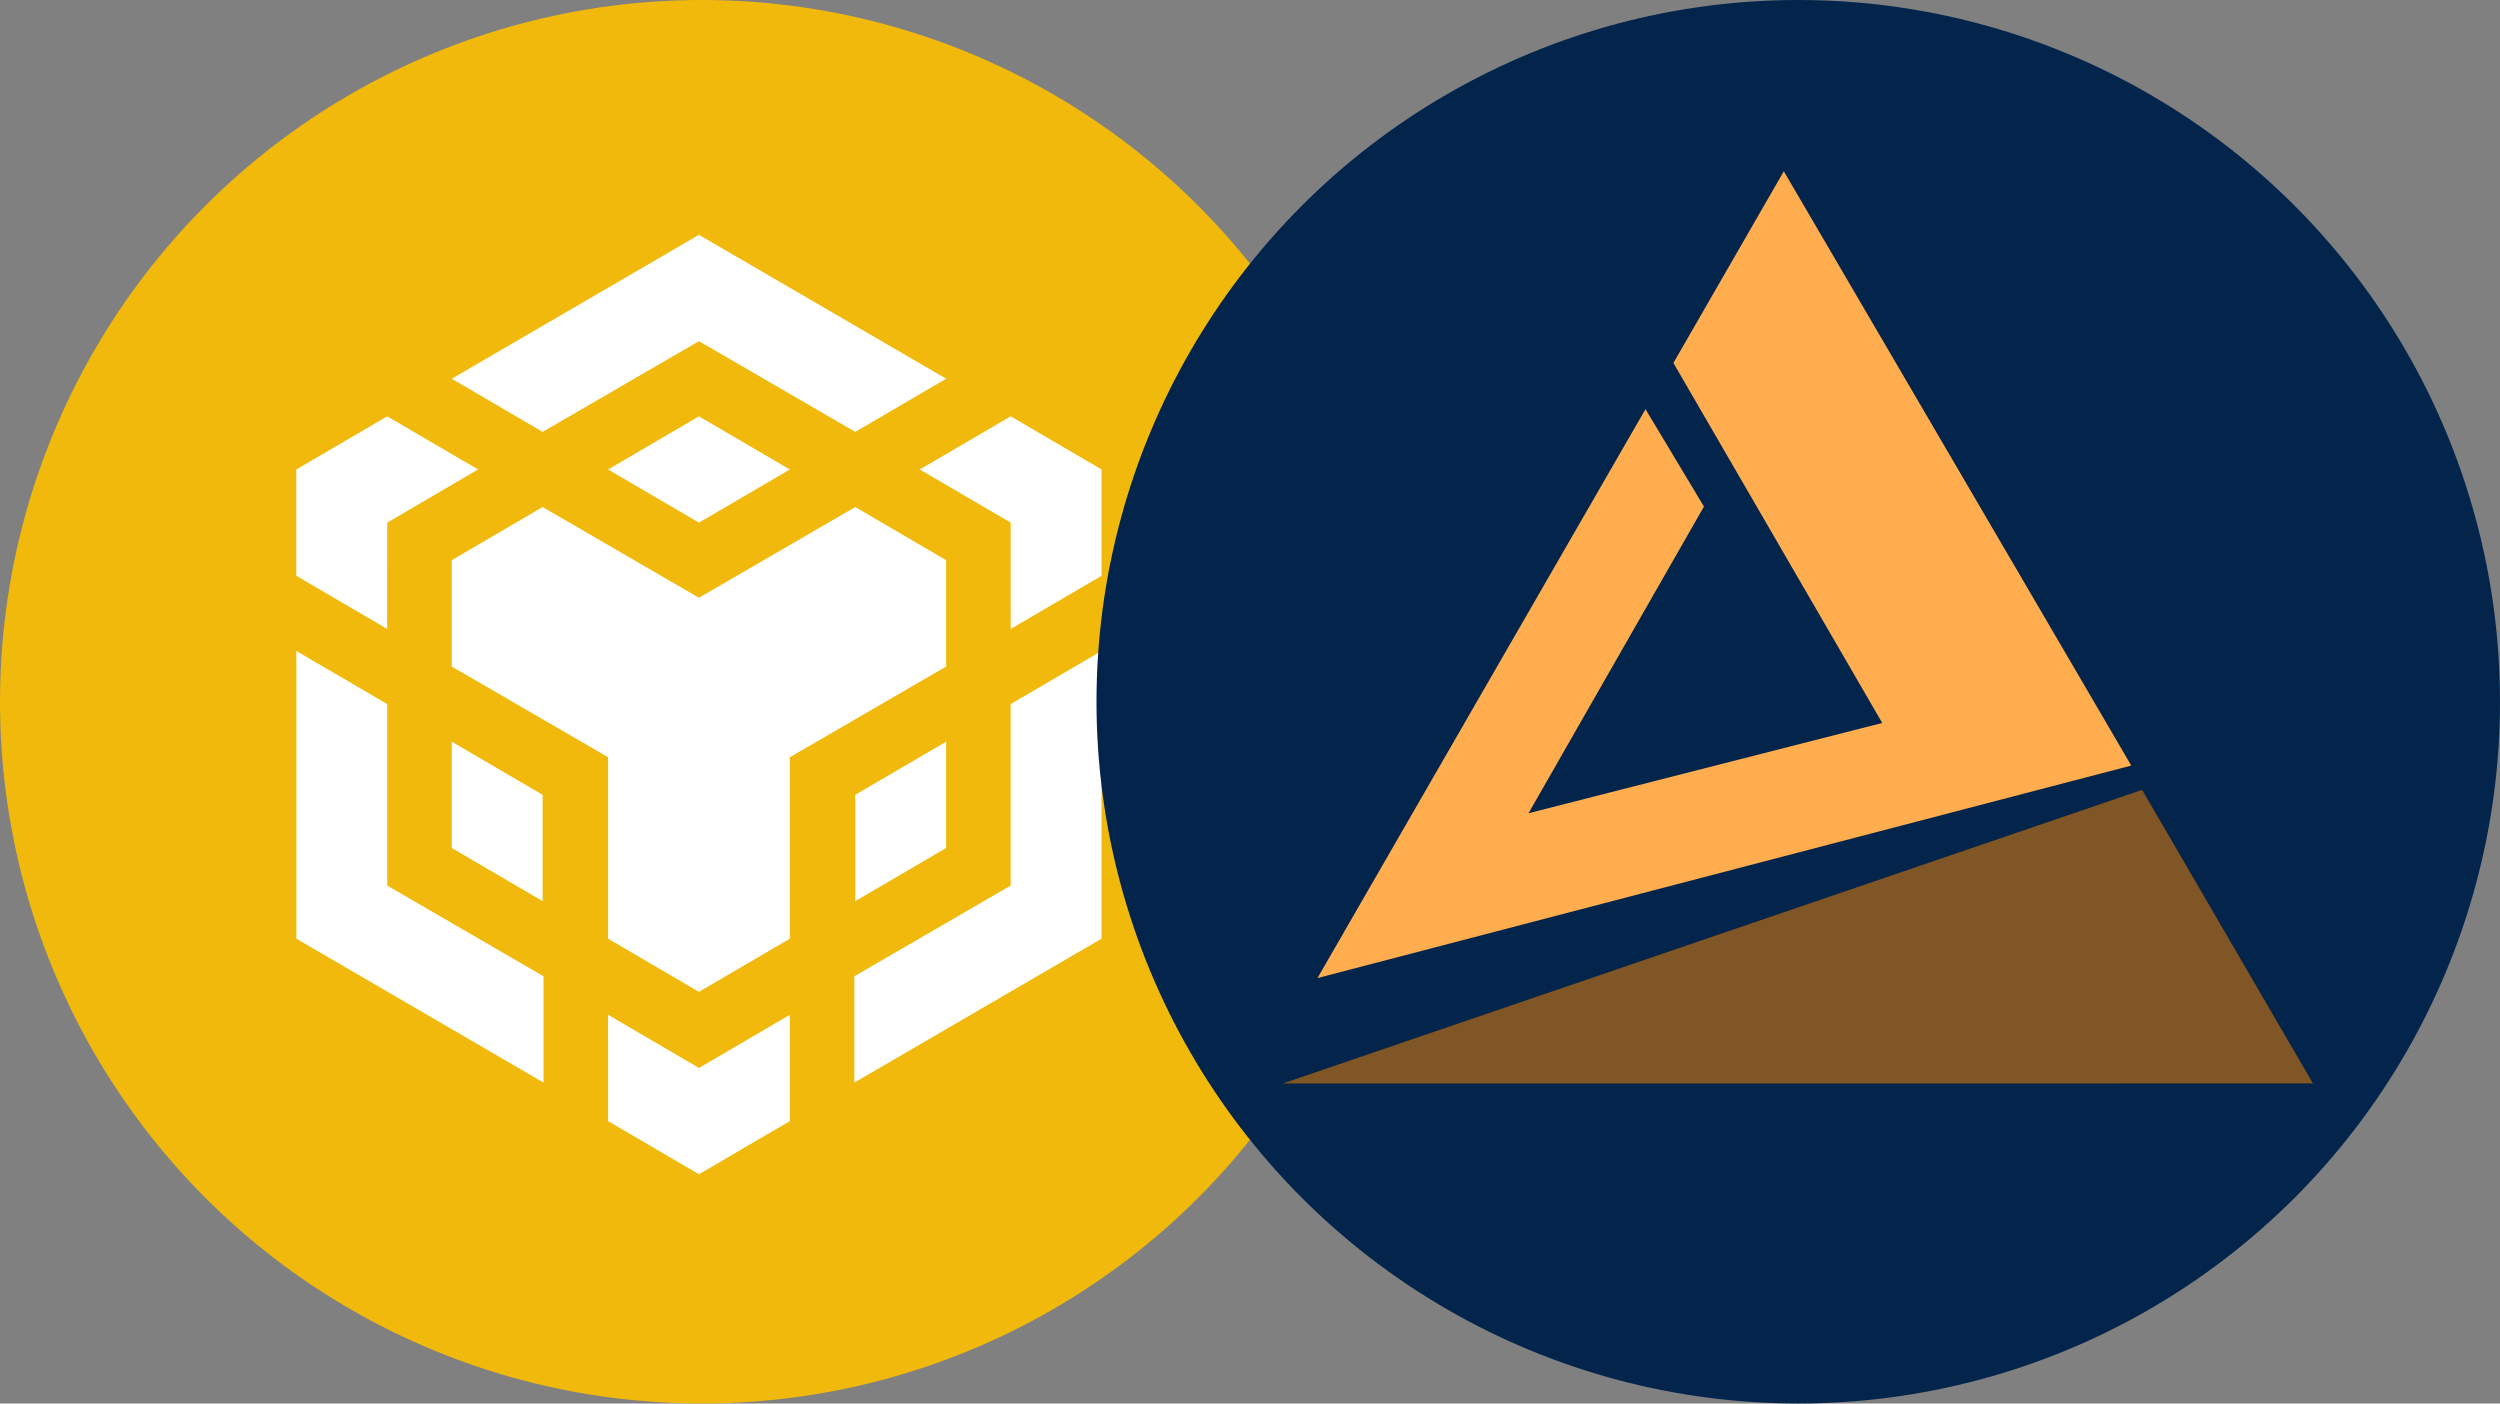 <svg xmlns="http://www.w3.org/2000/svg" xmlns:xlink="http://www.w3.org/1999/xlink" width="114" height="64" viewBox="0 0 114 64">
  <rect x="0" y="0" width="114" height="64" fill="#808080" stroke="none"/>
  <defs>
    <style>
      .cls-1 {
        fill: #fff;
      }

      .cls-2 {
        clip-path: url(#clip-path);
      }

      .cls-3 {
        fill: #f0b90b;
      }

      .cls-4 {
        clip-path: url(#clip-path-2);
      }

      .cls-5 {
        fill: #03254c;
      }

      .cls-6, .cls-7 {
        fill: #ffad4f;
      }

      .cls-7 {
        opacity: 0.5;
      }
    </style>
    <clipPath id="clip-path">
      <circle id="Ellipse_5605" data-name="Ellipse 5605" class="cls-1" cx="32" cy="32" r="32" transform="translate(-22108 -21537)"/>
    </clipPath>
    <clipPath id="clip-path-2">
      <circle id="Ellipse_5601" data-name="Ellipse 5601" class="cls-1" cx="32" cy="32" r="32" transform="translate(-22330 -21387)"/>
    </clipPath>
  </defs>
  <g id="Group_20172" data-name="Group 20172" transform="translate(22158 21219)">
    <g id="Group_20114" data-name="Group 20114">
      <g id="Mask_Group_785" data-name="Mask Group 785" class="cls-2" transform="translate(-50 318)">
        <g id="BNB" transform="translate(-22108 -21537)">
          <circle id="Ellipse_5604" data-name="Ellipse 5604" class="cls-3" cx="32" cy="32" r="32"/>
          <path id="Path_40686" data-name="Path 40686" class="cls-1" d="M20.6,17.27l11.272-6.561L43.145,17.27,39,19.694l-7.128-4.137-7.128,4.137Zm22.544,8.275L39,23.121l-7.128,4.137-7.128-4.137L20.6,25.545v4.848l7.128,4.137v8.275l4.144,2.424,4.144-2.424V34.531l7.128-4.137Zm0,13.123V33.82L39,36.244v4.848Zm2.942,1.713-7.128,4.137v4.848l11.272-6.561V29.683l-4.144,2.424ZM41.943,21.408l4.144,2.424V28.68l4.144-2.424V21.408l-4.144-2.424ZM27.728,46.274v4.848l4.144,2.424,4.144-2.424V46.274L31.873,48.7ZM20.6,38.668l4.144,2.424V36.244L20.6,33.82Zm7.128-17.26,4.144,2.424,4.144-2.424-4.144-2.424Zm-10.07,2.424L21.8,21.408l-4.144-2.424-4.144,2.424v4.848l4.144,2.424Zm0,8.275-4.144-2.424V42.805l11.272,6.561V44.519l-7.128-4.137Z"/>
        </g>
      </g>
      <g id="Mask_Group_783" data-name="Mask Group 783" class="cls-4" transform="translate(222 168)">
        <g id="Ann" transform="translate(-22330 -21387)">
          <path id="Path_40681" data-name="Path 40681" class="cls-5" d="M64,32A32,32,0,1,0,32,64,32,32,0,0,0,64,32Z"/>
          <path id="Path_40682" data-name="Path 40682" class="cls-6" d="M10.077,44.6,25.035,18.657,27.7,23.1l-8,13.984L35.83,32.967,26.307,16.55l5.035-8.74,15.844,27.1Z"/>
          <path id="Path_40683" data-name="Path 40683" d="M8.48,49.41l39.2-13.394,7.795,13.391Z"/>
          <path id="Path_40684" data-name="Path 40684" class="cls-7" d="M8.48,49.41l39.2-13.394,7.795,13.391Z"/>
        </g>
      </g>
    </g>
  </g>
</svg>
